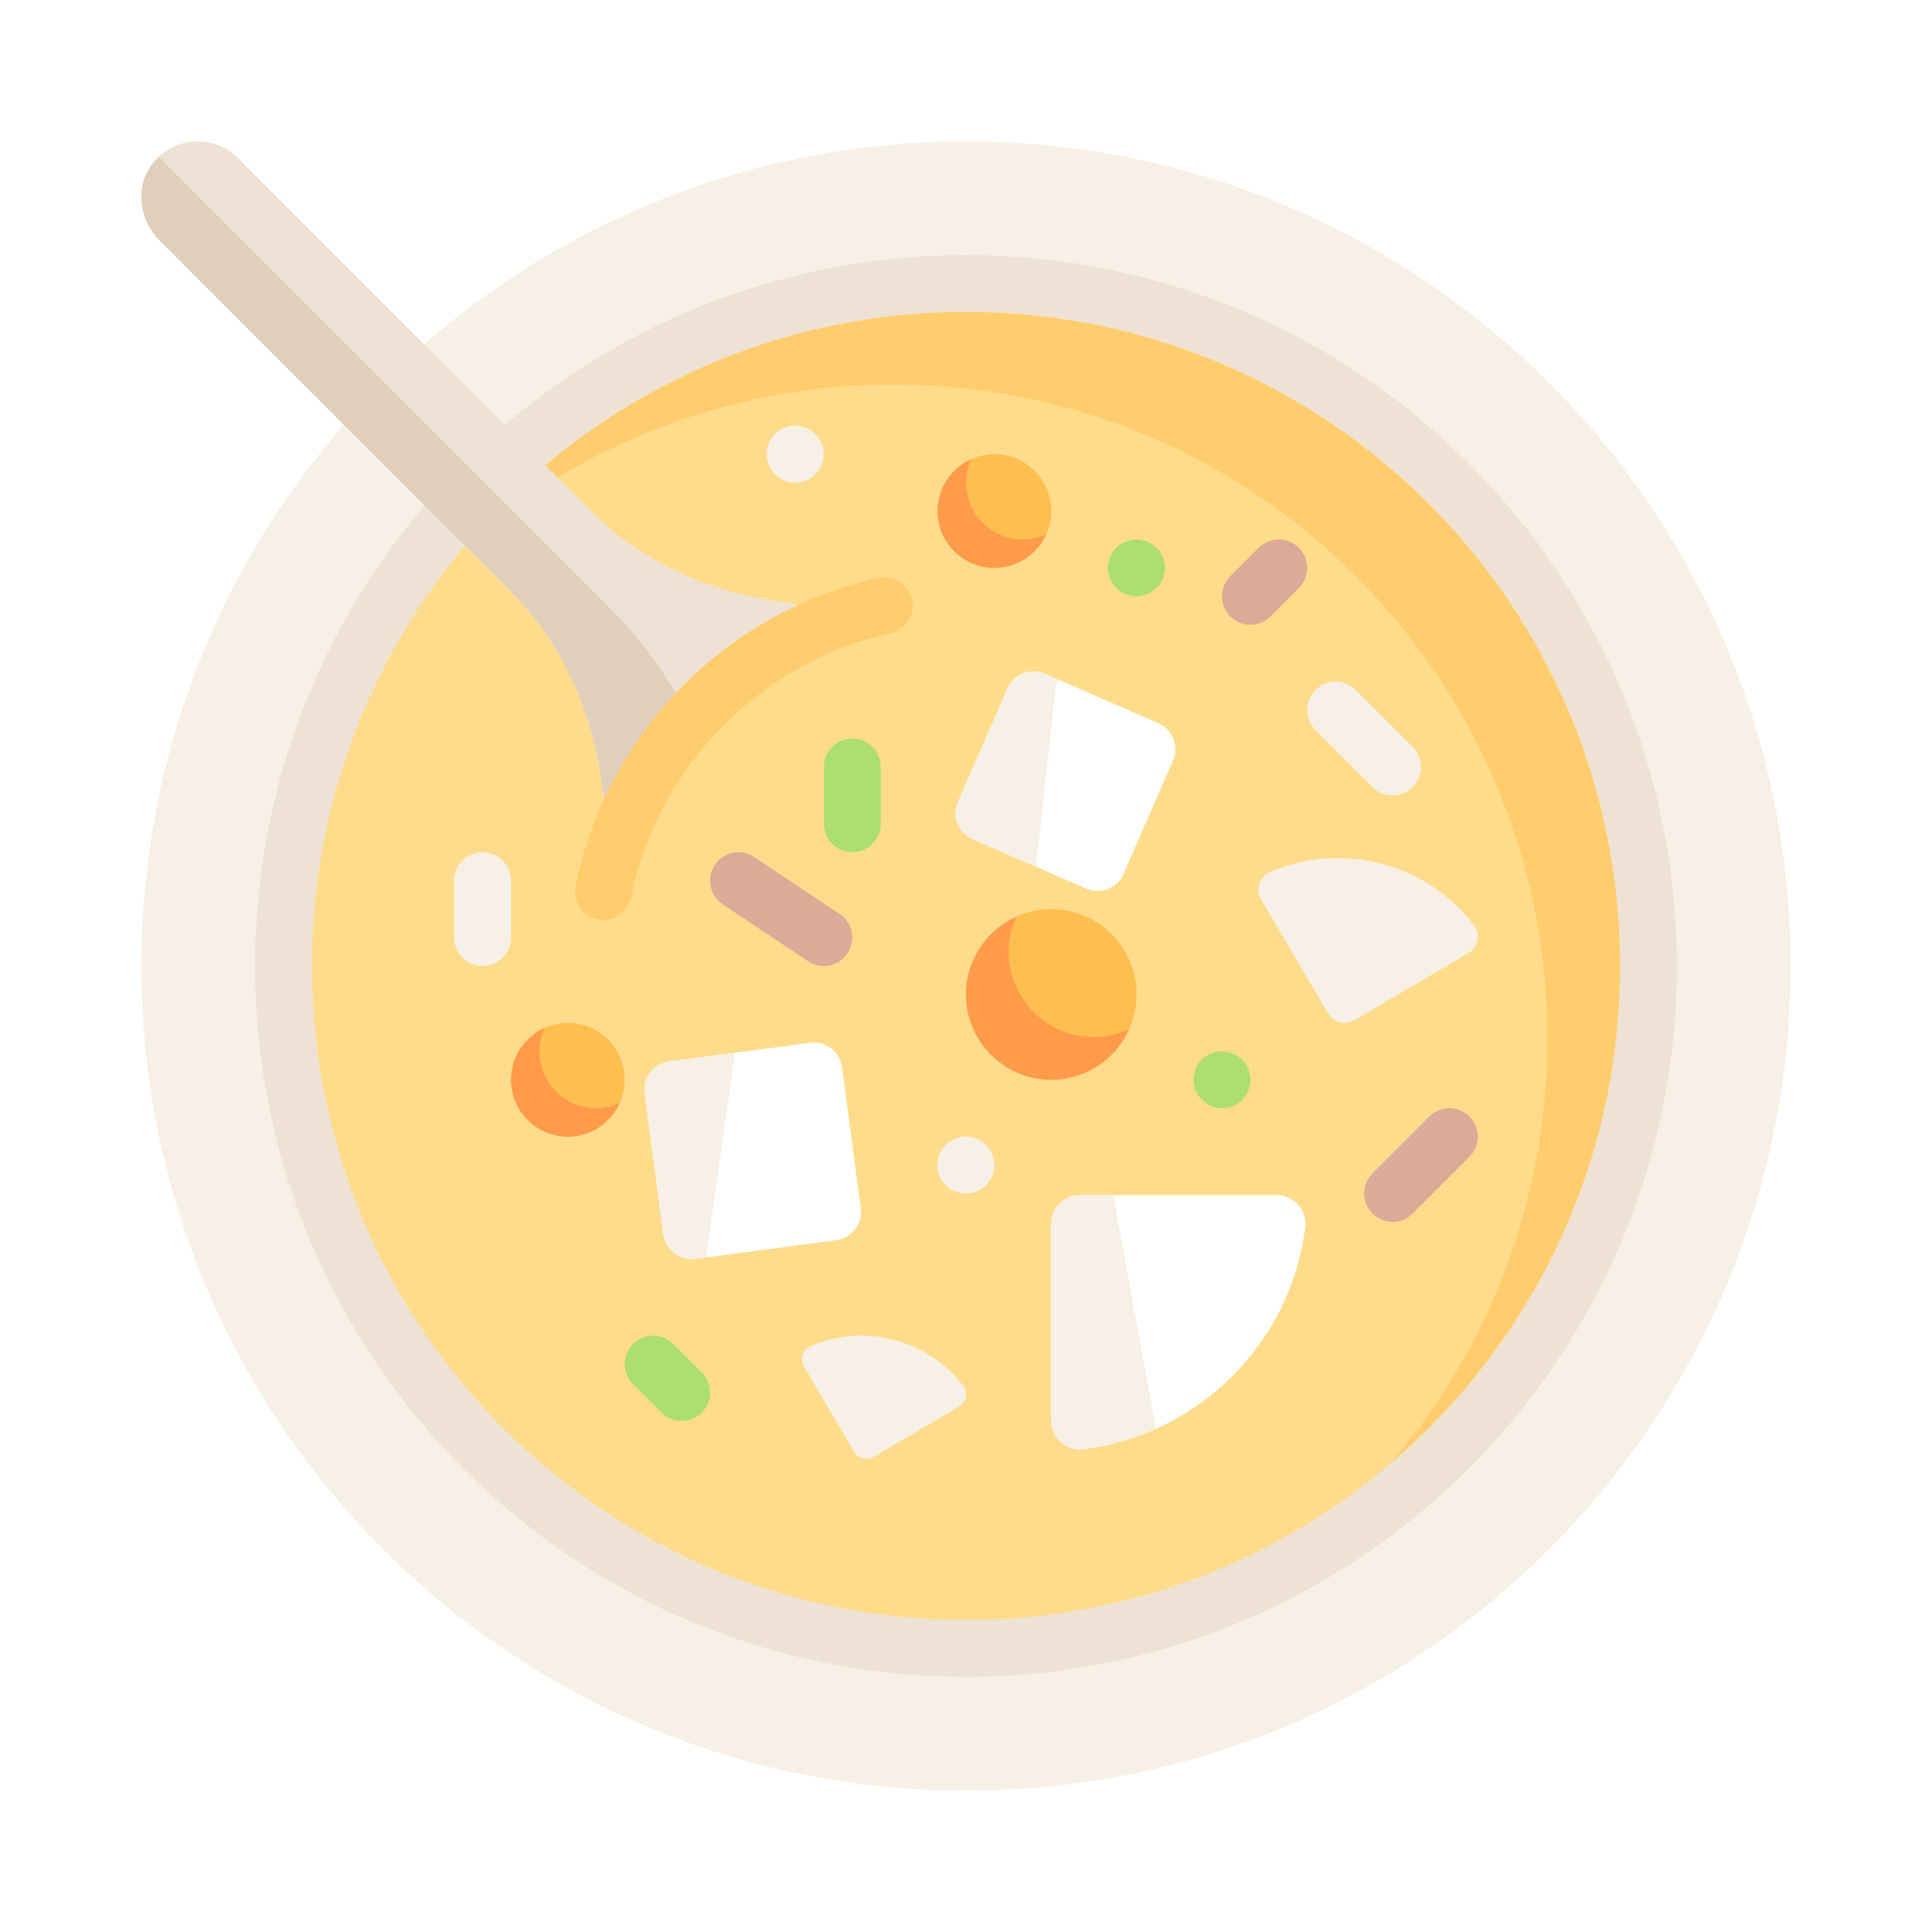 <svg width="82" height="82" viewBox="0 0 82 82" fill="none" xmlns="http://www.w3.org/2000/svg">
<g filter="url(#filter0_d)">
<path d="M41 72C60.33 72 76 56.33 76 37C76 17.67 60.33 2 41 2C21.67 2 6 17.67 6 37C6 56.33 21.67 72 41 72Z" fill="#F7F0E6"/>
<path d="M41 67.172C57.664 67.172 71.173 53.664 71.173 37C71.173 20.336 57.664 6.828 41 6.828C24.336 6.828 10.828 20.336 10.828 37C10.828 53.664 24.336 67.172 41 67.172Z" fill="#EEE2D4"/>
<path d="M41 64.759C56.331 64.759 68.759 52.331 68.759 37C68.759 21.669 56.331 9.242 41 9.242C25.67 9.242 13.242 21.669 13.242 37C13.242 52.331 25.67 64.759 41 64.759Z" fill="#FFDC8C"/>
<path d="M41 9.242C32.549 9.242 24.986 13.023 19.895 18.98C24.745 14.835 31.035 12.326 37.916 12.326C53.246 12.326 65.674 24.754 65.674 40.084C65.674 46.965 63.166 53.255 59.021 58.105C64.978 53.014 68.759 45.451 68.759 37C68.759 21.67 56.331 9.242 41 9.242Z" fill="#FFCD6E"/>
<path d="M25.725 30.363C25.793 30.646 25.893 31.076 26.293 31.517C27.901 27.215 31.333 23.817 35.657 22.255C35.322 21.995 34.905 21.843 34.342 21.747C34.053 21.697 33.773 21.629 33.493 21.595C30.352 21.222 27.379 19.987 25.142 17.75L10.099 2.707C9.063 1.67 7.316 1.774 6.423 3.018C5.721 3.995 5.93 5.364 6.78 6.215L21.729 21.164C23.966 23.401 25.201 26.374 25.574 29.515C25.607 29.795 25.658 30.078 25.725 30.363Z" fill="#EEE2D4"/>
<path d="M25.725 30.363C25.793 30.646 25.893 31.076 26.293 31.517C26.986 29.663 28.016 27.979 29.314 26.533C28.417 24.813 27.293 23.215 25.893 21.815L6.742 2.663C6.628 2.771 6.518 2.884 6.423 3.018C5.721 3.995 5.93 5.364 6.78 6.215L21.729 21.164C23.966 23.401 25.201 26.374 25.574 29.515C25.607 29.795 25.658 30.078 25.725 30.363Z" fill="#E0D0BB"/>
<path d="M25.608 35.056C25.528 35.056 25.447 35.048 25.366 35.031C24.713 34.898 24.291 34.26 24.425 33.607C25.755 27.11 30.796 21.974 37.267 20.524C37.918 20.376 38.563 20.786 38.709 21.437C38.855 22.088 38.446 22.733 37.795 22.878C32.25 24.122 27.929 28.523 26.79 34.091C26.673 34.662 26.169 35.056 25.608 35.056Z" fill="#FFCD6E"/>
<path d="M45.976 57.508C50.891 56.896 54.787 53.001 55.399 48.085C55.488 47.367 54.917 46.73 54.192 46.73H45.828C45.161 46.73 44.621 47.27 44.621 47.937V56.302C44.621 57.026 45.257 57.597 45.976 57.508Z" fill="white"/>
<path d="M62.558 35.257C60.53 32.623 56.949 31.696 53.898 33.016C53.452 33.209 53.278 33.757 53.525 34.176L56.374 39.014C56.601 39.4 57.098 39.529 57.483 39.301L62.322 36.452C62.741 36.206 62.854 35.643 62.558 35.257Z" fill="#F7F0E6"/>
<path d="M40.876 54.81C39.36 52.841 36.684 52.148 34.403 53.135C34.069 53.279 33.939 53.689 34.124 54.002L36.253 57.619C36.423 57.907 36.794 58.003 37.083 57.833L40.699 55.704C41.013 55.519 41.097 55.099 40.876 54.81Z" fill="#F7F0E6"/>
<path d="M35.494 48.636L29.512 49.429C28.852 49.517 28.245 49.052 28.157 48.391L27.364 42.409C27.276 41.748 27.741 41.142 28.402 41.054L34.384 40.261C35.045 40.173 35.651 40.638 35.739 41.299L36.532 47.281C36.62 47.942 36.155 48.548 35.494 48.636Z" fill="white"/>
<path d="M46.098 33.715L41.289 31.618C40.678 31.351 40.398 30.64 40.665 30.029L42.762 25.22C43.028 24.609 43.739 24.329 44.35 24.596L49.16 26.693C49.771 26.959 50.05 27.671 49.784 28.281L47.687 33.091C47.42 33.702 46.709 33.981 46.098 33.715Z" fill="white"/>
<path d="M34.964 37C34.734 37 34.502 36.934 34.296 36.797L30.675 34.384C30.12 34.014 29.97 33.265 30.34 32.71C30.709 32.155 31.457 32.005 32.014 32.375L35.635 34.789C36.19 35.159 36.34 35.907 35.969 36.463C35.737 36.812 35.354 37 34.964 37Z" fill="#DCAA96"/>
<path d="M36.173 32.172C35.506 32.172 34.966 31.633 34.966 30.966V28.552C34.966 27.885 35.506 27.345 36.173 27.345C36.84 27.345 37.38 27.885 37.38 28.552V30.966C37.38 31.633 36.84 32.172 36.173 32.172Z" fill="#ADDF6E"/>
<path d="M41 46.655H40.988C40.321 46.655 39.781 46.116 39.781 45.448C39.781 44.781 40.321 44.242 40.988 44.242C41.655 44.242 42.201 44.781 42.201 45.448C42.201 46.116 41.667 46.655 41 46.655Z" fill="#F7F0E6"/>
<path d="M53.069 22.517C52.76 22.517 52.451 22.399 52.215 22.164C51.744 21.692 51.744 20.928 52.215 20.457L53.422 19.25C53.894 18.779 54.658 18.779 55.129 19.25C55.6 19.722 55.6 20.485 55.129 20.957L53.922 22.164C53.686 22.399 53.377 22.517 53.069 22.517Z" fill="#DCAA96"/>
<path d="M59.103 29.758C58.795 29.758 58.486 29.641 58.25 29.405L55.837 26.991C55.365 26.52 55.365 25.756 55.837 25.285C56.308 24.813 57.072 24.813 57.543 25.285L59.957 27.698C60.428 28.17 60.428 28.933 59.957 29.405C59.721 29.641 59.412 29.758 59.103 29.758Z" fill="#F7F0E6"/>
<path d="M59.104 47.862C58.795 47.862 58.486 47.744 58.251 47.508C57.779 47.037 57.779 46.273 58.251 45.802L60.664 43.388C61.136 42.916 61.9 42.916 62.371 43.388C62.842 43.859 62.842 44.623 62.371 45.094L59.957 47.508C59.721 47.744 59.413 47.862 59.104 47.862Z" fill="#DCAA96"/>
<path d="M51.874 43.035H51.862C51.195 43.035 50.655 42.495 50.655 41.828C50.655 41.16 51.195 40.621 51.862 40.621C52.529 40.621 53.075 41.16 53.075 41.828C53.075 42.495 52.541 43.035 51.874 43.035Z" fill="#ADDF6E"/>
<path d="M48.242 21.31H48.23C47.563 21.31 47.023 20.77 47.023 20.103C47.023 19.436 47.563 18.896 48.23 18.896C48.897 18.896 49.443 19.436 49.443 20.103C49.443 20.77 48.909 21.31 48.242 21.31Z" fill="#ADDF6E"/>
<path d="M33.758 16.483H33.746C33.08 16.483 32.54 15.943 32.54 15.276C32.54 14.609 33.079 14.069 33.746 14.069C34.414 14.069 34.959 14.609 34.959 15.276C34.959 15.943 34.425 16.483 33.758 16.483Z" fill="#F7F0E6"/>
<path d="M28.931 56.31C28.622 56.31 28.314 56.193 28.078 55.957L26.871 54.75C26.4 54.279 26.4 53.515 26.871 53.043C27.343 52.572 28.106 52.572 28.578 53.043L29.785 54.25C30.256 54.722 30.256 55.486 29.785 55.957C29.549 56.193 29.24 56.31 28.931 56.31Z" fill="#ADDF6E"/>
<path d="M20.483 37C19.816 37 19.276 36.46 19.276 35.793V33.379C19.276 32.712 19.816 32.172 20.483 32.172C21.15 32.172 21.69 32.712 21.69 33.379V35.793C21.69 36.46 21.15 37 20.483 37Z" fill="#F7F0E6"/>
<path d="M47.285 46.903C47.275 46.843 47.292 46.788 47.289 46.73H45.828C45.161 46.73 44.621 47.27 44.621 47.937V56.301C44.621 57.026 45.257 57.597 45.976 57.508C47.065 57.372 48.1 57.068 49.065 56.634L47.285 46.903Z" fill="#F7F0E6"/>
<path d="M31.197 40.684L28.402 41.054C27.741 41.142 27.276 41.748 27.364 42.409L28.157 48.391C28.245 49.052 28.852 49.517 29.512 49.429L29.97 49.368L31.197 40.684Z" fill="#F7F0E6"/>
<path d="M44.795 25.292C44.812 25.132 44.863 24.984 44.935 24.851L44.35 24.596C43.739 24.329 43.028 24.609 42.762 25.22L40.665 30.029C40.398 30.64 40.678 31.351 41.289 31.618L43.98 32.791L44.795 25.292Z" fill="#F7F0E6"/>
<path d="M44.621 41.828C46.62 41.828 48.241 40.206 48.241 38.207C48.241 36.207 46.62 34.586 44.621 34.586C42.621 34.586 41 36.207 41 38.207C41 40.206 42.621 41.828 44.621 41.828Z" fill="#FFBE50"/>
<path d="M46.431 40.017C44.431 40.017 42.81 38.396 42.81 36.397C42.81 35.866 42.931 35.366 43.136 34.912C41.879 35.479 41 36.738 41 38.207C41 40.207 42.621 41.828 44.621 41.828C46.09 41.828 47.348 40.949 47.916 39.692C47.462 39.897 46.962 40.017 46.431 40.017Z" fill="#FF9B4B"/>
<path d="M24.104 44.242C25.437 44.242 26.517 43.161 26.517 41.828C26.517 40.495 25.437 39.414 24.104 39.414C22.771 39.414 21.69 40.495 21.69 41.828C21.69 43.161 22.771 44.242 24.104 44.242Z" fill="#FFBE50"/>
<path d="M25.311 43.034C23.977 43.034 22.897 41.954 22.897 40.621C22.897 40.267 22.977 39.933 23.114 39.631C22.276 40.009 21.69 40.848 21.69 41.827C21.69 43.161 22.771 44.241 24.104 44.241C25.083 44.241 25.922 43.655 26.3 42.817C25.998 42.954 25.664 43.034 25.311 43.034Z" fill="#FF9B4B"/>
<path d="M42.207 20.103C43.54 20.103 44.621 19.023 44.621 17.69C44.621 16.357 43.54 15.276 42.207 15.276C40.874 15.276 39.794 16.357 39.794 17.69C39.794 19.023 40.874 20.103 42.207 20.103Z" fill="#FFBE50"/>
<path d="M43.414 18.896C42.081 18.896 41 17.816 41 16.483C41 16.129 41.081 15.796 41.217 15.493C40.379 15.871 39.794 16.71 39.794 17.69C39.794 19.023 40.874 20.103 42.207 20.103C43.187 20.103 44.026 19.517 44.404 18.68C44.101 18.816 43.768 18.896 43.414 18.896Z" fill="#FF9B4B"/>
</g>
<defs>
<filter id="filter0_d" x="0" y="0" width="82" height="82" filterUnits="userSpaceOnUse" color-interpolation-filters="sRGB">
<feFlood flood-opacity="0" result="BackgroundImageFix"/>
<feColorMatrix in="SourceAlpha" type="matrix" values="0 0 0 0 0 0 0 0 0 0 0 0 0 0 0 0 0 0 127 0"/>
<feOffset dy="4"/>
<feGaussianBlur stdDeviation="3"/>
<feColorMatrix type="matrix" values="0 0 0 0 0 0 0 0 0 0 0 0 0 0 0 0 0 0 0.06 0"/>
<feBlend mode="normal" in2="BackgroundImageFix" result="effect1_dropShadow"/>
<feBlend mode="normal" in="SourceGraphic" in2="effect1_dropShadow" result="shape"/>
</filter>
</defs>
</svg>
